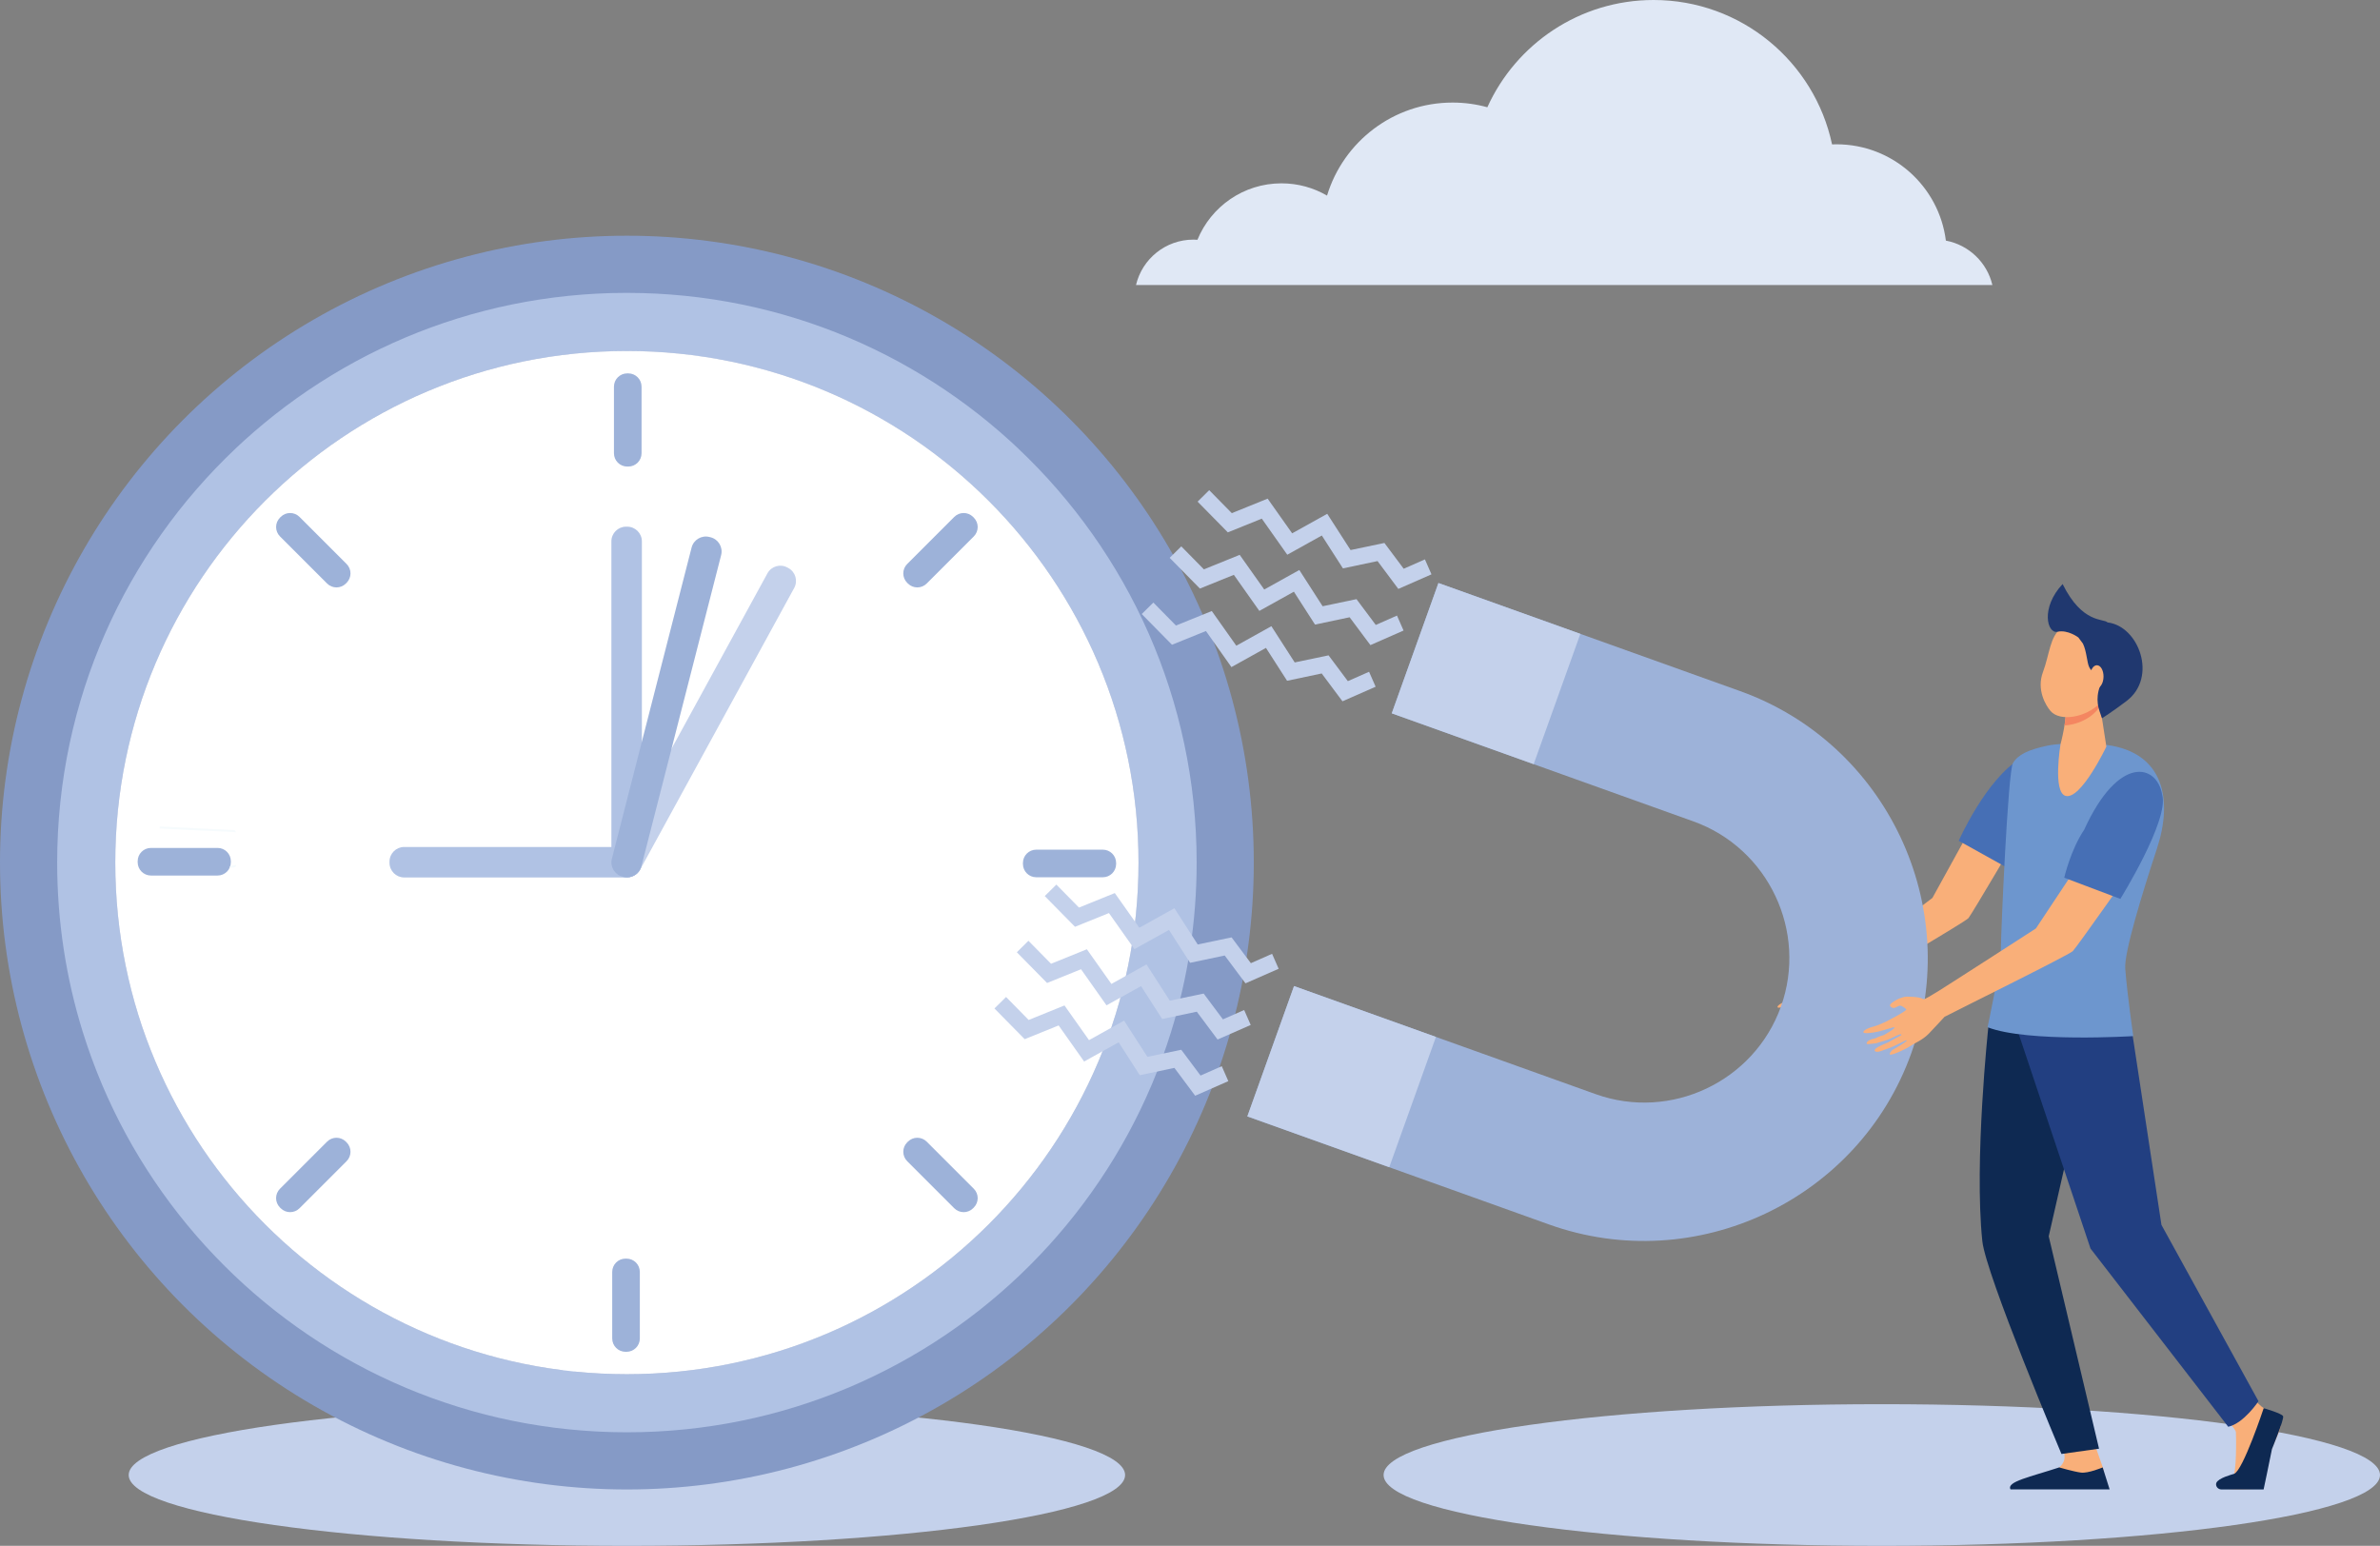 <?xml version="1.0" encoding="UTF-8"?><svg id="a" xmlns="http://www.w3.org/2000/svg" viewBox="0 0 2207.47 1433.82"><rect x="0" y="0" width="2207.47" height="1433.82" fill="#808080" stroke="none"/><path d="M1847.96,264.34h-794.3c5.71-24.14,27.38-42.08,53.25-42.08,1.24,0,2.49,.04,3.73,.14,12.54-30.7,42.71-52.35,77.94-52.35,15.42,0,29.84,4.16,42.26,11.38,15.15-49.94,61.54-86.3,116.43-86.3,11.16,0,21.99,1.52,32.26,4.35C1406.08,40.8,1465.15,0,1533.73,0c81.35,0,149.29,57.42,165.52,133.94,1.38-.05,2.73-.1,4.1-.1,52.12,0,95.12,38.97,101.47,89.34,21.27,3.99,38.2,20.25,43.13,41.15Z" style="fill:#e0e8f5; fill-rule:evenodd;"/><path d="M581.45,1302.44c255.21,0,462.09,29.41,462.09,65.69s-206.89,65.69-462.09,65.69-462.09-29.41-462.09-65.69,206.89-65.69,462.09-65.69Z" style="fill:#c4d1eb; fill-rule:evenodd;"/><path d="M1745.38,1302.44c255.21,0,462.09,29.41,462.09,65.69s-206.88,65.69-462.09,65.69-462.09-29.41-462.09-65.69,206.89-65.69,462.09-65.69Z" style="fill:#c4d1eb; fill-rule:evenodd;"/><circle cx="581.45" cy="800.09" r="581.45" style="fill:#859ac6;"/><path d="M593.96,1328.36c1.33-.03,2.64-.08,3.96-.12,2.9-.1,5.79-.19,8.67-.33,1.46-.07,2.91-.15,4.37-.23,2.81-.16,5.62-.34,8.42-.54,1.39-.1,2.77-.19,4.16-.3,3.32-.26,6.62-.56,9.92-.88,.8-.08,1.6-.14,2.4-.22,4.07-.41,8.13-.88,12.18-1.39,1.1-.14,2.19-.3,3.29-.45,2.97-.39,5.94-.8,8.89-1.25,1.4-.21,2.79-.43,4.19-.65,2.72-.43,5.44-.88,8.15-1.35,1.37-.23,2.74-.48,4.11-.72,2.98-.54,5.94-1.11,8.9-1.7,1.02-.21,2.04-.4,3.05-.61,3.97-.81,7.93-1.67,11.86-2.58,.66-.15,1.32-.32,1.98-.47,3.28-.77,6.55-1.56,9.8-2.39,1.22-.31,2.42-.63,3.64-.96,2.74-.72,5.49-1.45,8.21-2.22,1.26-.35,2.52-.71,3.77-1.07,2.84-.82,5.66-1.66,8.48-2.53,1.03-.32,2.06-.62,3.09-.94,7.69-2.41,15.3-4.99,22.84-7.73,1.01-.37,2.02-.75,3.02-1.12,2.76-1.03,5.51-2.07,8.25-3.13,1.17-.46,2.34-.92,3.5-1.38,2.68-1.07,5.35-2.16,8.01-3.27,1.05-.44,2.1-.87,3.14-1.31,3.29-1.4,6.56-2.83,9.81-4.3l1.05-.47c3.69-1.67,7.36-3.38,11-5.14,.7-.33,1.39-.67,2.08-1.02,2.89-1.41,5.77-2.83,8.63-4.28,1-.51,1.99-1.03,2.98-1.54,2.63-1.36,5.25-2.74,7.85-4.14,.96-.52,1.91-1.03,2.87-1.55,2.88-1.57,5.73-3.17,8.57-4.79,.6-.34,1.21-.67,1.8-1.02,3.54-2.04,7.06-4.12,10.55-6.24l.25-.15c3.29-2,6.55-4.04,9.79-6.1,.79-.51,1.58-1.03,2.37-1.54,2.57-1.66,5.13-3.34,7.67-5.05l2.66-1.79c2.59-1.76,5.17-3.55,7.73-5.36,.68-.48,1.37-.96,2.05-1.44,6.53-4.66,12.94-9.45,19.25-14.39,.63-.49,1.24-.99,1.87-1.48,2.48-1.96,4.94-3.95,7.39-5.96,.82-.67,1.63-1.34,2.43-2.01,2.36-1.96,4.7-3.94,7.03-5.94,.7-.61,1.4-1.2,2.1-1.8,2.91-2.53,5.8-5.08,8.65-7.68l.13-.12c3.05-2.78,6.07-5.59,9.06-8.44,.32-.3,.62-.6,.94-.9,2.52-2.42,5.02-4.86,7.5-7.33,.68-.68,1.35-1.36,2.03-2.04,2.18-2.2,4.33-4.41,6.48-6.64,.66-.69,1.33-1.38,1.99-2.07,2.38-2.5,4.73-5.03,7.05-7.58l1-1.07c5.41-5.96,10.69-12.05,15.82-18.26,.55-.67,1.1-1.34,1.65-2.01,1.98-2.42,3.95-4.86,5.89-7.31,.62-.79,1.25-1.58,1.87-2.38,1.96-2.51,3.89-5.03,5.81-7.57,.48-.64,.96-1.27,1.44-1.91,4.8-6.44,9.46-12.99,13.97-19.65,.43-.63,.85-1.27,1.28-1.92,1.78-2.66,3.54-5.33,5.28-8.02,.57-.88,1.13-1.76,1.7-2.65,1.64-2.58,3.26-5.17,4.86-7.77,.5-.83,1.01-1.65,1.51-2.47,1.94-3.2,3.84-6.41,5.7-9.65l.32-.55c2.04-3.55,4.03-7.11,5.99-10.72,.3-.54,.58-1.09,.88-1.64,1.58-2.94,3.15-5.9,4.68-8.88,.5-.96,.98-1.93,1.47-2.89,1.34-2.64,2.66-5.3,3.96-7.96,.49-1,.97-2,1.45-3,1.43-2.98,2.82-5.97,4.19-8.98,.28-.61,.56-1.21,.84-1.82,1.69-3.73,3.33-7.49,4.93-11.26l.29-.7c1.44-3.42,2.85-6.87,4.22-10.33,.4-1,.79-2.01,1.18-3.02,1.07-2.75,2.12-5.52,3.15-8.29,.42-1.12,.83-2.25,1.24-3.38,1.03-2.84,2.02-5.67,3.01-8.53,.33-.98,.67-1.94,1-2.91,1.3-3.85,2.56-7.72,3.77-11.62h0c15.42-49.6,23.73-102.34,23.73-157.01,0-151.4-63.69-287.91-165.71-384.25v-.04c-2.27-2.14-4.57-4.26-6.87-6.36l-.96-.87c-2.8-2.53-5.63-5.05-8.49-7.53l-.96-.83c-2.91-2.51-5.85-5-8.81-7.45l-.77-.64c-3.06-2.52-6.15-5.01-9.26-7.47l-.51-.4c-3.2-2.51-6.42-4.99-9.68-7.42l-.33-.25c-3.34-2.49-6.71-4.96-10.11-7.37l-.24-.17c-3.34-2.38-6.7-4.71-10.1-7l-.6-.4c-3.27-2.2-6.56-4.37-9.88-6.5l-.96-.61c-3.22-2.06-6.47-4.09-9.74-6.07l-1.16-.7c-3.22-1.96-6.47-3.87-9.74-5.76l-1.25-.72c-3.25-1.86-6.53-3.69-9.83-5.5l-1.31-.71c-3.29-1.78-6.61-3.53-9.94-5.24l-1.32-.68c-3.34-1.71-6.7-3.37-10.08-5.01l-1.37-.66c-3.42-1.64-6.85-3.24-10.31-4.81l-1.22-.55c-3.5-1.58-7.02-3.12-10.57-4.63l-1.12-.48c-3.61-1.52-7.23-3-10.88-4.44l-.95-.39c-3.77-1.48-7.56-2.93-11.37-4.32l-.53-.19c-3.98-1.45-7.98-2.86-12-4.23l-.06-.02c-4.05-1.37-8.12-2.69-12.21-3.96l-.41-.13c-3.97-1.23-7.95-2.42-11.96-3.55l-.71-.2c-3.9-1.1-7.81-2.16-11.74-3.17l-1.05-.27c-3.82-.98-7.67-1.91-11.53-2.82l-1.31-.3c-3.79-.87-7.59-1.69-11.41-2.48l-1.47-.3c-3.79-.77-7.59-1.49-11.41-2.18l-1.5-.27c-3.82-.67-7.65-1.31-11.5-1.91l-1.55-.23c-3.84-.59-7.69-1.12-11.56-1.62l-1.56-.2c-3.9-.49-7.82-.94-11.75-1.34l-1.39-.15c-4-.41-8.01-.76-12.03-1.07l-1.22-.1c-4.13-.32-8.27-.57-12.43-.79l-.89-.05c-4.27-.21-8.56-.37-12.86-.49h-.56c-4.48-.12-8.97-.19-13.47-.19s-9,.06-13.47,.17h-.56c-4.3,.13-8.59,.29-12.86,.5l-.89,.05c-4.16,.22-8.3,.48-12.42,.79l-1.22,.1c-4.02,.31-8.04,.66-12.03,1.07l-1.39,.15c-3.93,.41-7.85,.85-11.75,1.34l-1.56,.2c-3.87,.5-7.72,1.03-11.56,1.62l-1.55,.23c-3.85,.6-7.68,1.23-11.5,1.91l-1.5,.27c-3.82,.69-7.62,1.41-11.41,2.18l-1.47,.3c-3.82,.79-7.62,1.61-11.41,2.48l-1.31,.3c-3.86,.9-7.71,1.84-11.53,2.82l-1.05,.27c-3.93,1.01-7.85,2.07-11.74,3.17l-.71,.2c-4,1.14-7.99,2.32-11.95,3.55l-.41,.13c-4.09,1.27-8.16,2.59-12.21,3.96l-.07,.02c-4.02,1.36-8.02,2.78-12,4.23l-.53,.19c-3.81,1.4-7.6,2.84-11.37,4.32l-.95,.39c-3.65,1.44-7.27,2.92-10.88,4.44l-1.12,.48c-3.54,1.51-7.07,3.04-10.57,4.63l-1.21,.55c-3.45,1.57-6.89,3.17-10.31,4.81l-1.37,.66c-3.38,1.64-6.74,3.31-10.08,5.01l-1.32,.68c-3.34,1.71-6.65,3.46-9.94,5.24l-1.31,.71c-3.3,1.8-6.57,3.64-9.83,5.5l-1.25,.72c-3.27,1.89-6.51,3.8-9.74,5.76l-1.15,.7c-3.27,1.98-6.51,4.02-9.74,6.07l-.96,.61c-3.32,2.13-6.61,4.3-9.88,6.5l-.6,.4c-3.39,2.29-6.76,4.63-10.09,7l-.24,.17c-3.4,2.41-6.77,4.88-10.11,7.37l-.33,.25c-3.25,2.43-6.48,4.91-9.68,7.42l-.51,.4c-3.12,2.45-6.21,4.94-9.26,7.47l-.77,.64c-2.96,2.45-5.91,4.93-8.81,7.45l-.96,.83c-2.86,2.49-5.69,5-8.49,7.53l-.96,.87c-2.31,2.1-4.6,4.22-6.87,6.36v.04c-102.03,96.34-165.71,232.85-165.71,384.25,0,54.67,8.3,107.41,23.72,157.01h0c1.21,3.9,2.47,7.77,3.77,11.62,.33,.97,.67,1.94,1,2.91,.98,2.85,1.98,5.69,3.01,8.53,.41,1.13,.82,2.26,1.24,3.38,1.03,2.78,2.08,5.54,3.15,8.29,.39,1.01,.78,2.02,1.17,3.02,1.38,3.46,2.78,6.91,4.23,10.33l.28,.7c1.6,3.77,3.24,7.53,4.93,11.26,.28,.61,.56,1.21,.83,1.82,1.37,3,2.77,6,4.19,8.98,.48,1,.97,2,1.45,3,1.3,2.66,2.62,5.32,3.96,7.96,.49,.96,.98,1.93,1.47,2.89,1.54,2.98,3.1,5.94,4.68,8.88,.3,.54,.58,1.09,.88,1.64,1.96,3.6,3.95,7.17,5.99,10.72l.32,.55c1.87,3.24,3.77,6.45,5.71,9.65,.5,.82,1.01,1.64,1.51,2.47,1.6,2.6,3.22,5.2,4.85,7.77,.56,.89,1.13,1.77,1.7,2.65,1.74,2.69,3.5,5.37,5.28,8.02,.43,.64,.85,1.28,1.28,1.92,4.51,6.66,9.17,13.21,13.97,19.65,.48,.64,.96,1.27,1.45,1.91,1.91,2.54,3.85,5.06,5.8,7.57,.62,.8,1.25,1.59,1.88,2.38,1.94,2.46,3.91,4.9,5.89,7.31,.55,.67,1.09,1.34,1.65,2.01,5.14,6.2,10.41,12.3,15.82,18.26,.33,.36,.66,.72,1,1.07,2.33,2.56,4.68,5.08,7.06,7.58,.66,.7,1.32,1.38,1.98,2.07,2.14,2.23,4.3,4.44,6.48,6.64,.68,.67,1.35,1.36,2.03,2.04,2.48,2.47,4.98,4.9,7.5,7.33,.31,.3,.62,.61,.94,.9,2.99,2.84,6.01,5.66,9.06,8.44l.13,.12c2.85,2.6,5.74,5.15,8.65,7.68,.7,.61,1.4,1.2,2.1,1.8,2.32,2,4.67,3.98,7.02,5.94,.81,.68,1.62,1.34,2.43,2.01,2.44,2.01,4.91,3.99,7.39,5.96,.62,.49,1.24,.99,1.87,1.48,6.3,4.94,12.72,9.74,19.25,14.39,.68,.48,1.36,.96,2.05,1.44,2.56,1.81,5.14,3.6,7.73,5.36l2.67,1.79c2.54,1.71,5.1,3.39,7.66,5.05,.79,.51,1.58,1.03,2.37,1.54,3.24,2.07,6.5,4.1,9.79,6.1l.25,.15c3.49,2.12,7.01,4.2,10.55,6.24,.6,.34,1.2,.67,1.8,1.02,2.84,1.62,5.7,3.22,8.57,4.79,.95,.52,1.91,1.03,2.87,1.55,2.6,1.4,5.22,2.78,7.85,4.14,1,.52,1.99,1.03,2.99,1.54,2.86,1.45,5.74,2.88,8.63,4.28,.7,.34,1.39,.69,2.09,1.02,3.64,1.76,7.31,3.47,11,5.14l1.06,.47c3.25,1.47,6.52,2.9,9.81,4.3,1.04,.44,2.1,.87,3.14,1.31,2.66,1.11,5.33,2.2,8.01,3.27,1.16,.46,2.33,.92,3.5,1.38,2.74,1.07,5.49,2.11,8.25,3.13,1.01,.37,2.01,.76,3.02,1.12,7.53,2.75,15.15,5.32,22.84,7.73,1.03,.32,2.06,.62,3.09,.94,2.82,.87,5.64,1.71,8.48,2.53,1.25,.36,2.51,.72,3.77,1.07,2.73,.76,5.46,1.5,8.21,2.22,1.21,.32,2.42,.65,3.64,.96,3.25,.83,6.52,1.62,9.8,2.39,.66,.15,1.32,.32,1.98,.47,3.94,.91,7.89,1.77,11.86,2.58,1.01,.21,2.04,.4,3.05,.61,2.96,.59,5.92,1.16,8.9,1.7,1.37,.25,2.73,.49,4.11,.72,2.71,.47,5.43,.92,8.15,1.35,1.39,.22,2.79,.44,4.19,.65,2.95,.45,5.92,.85,8.89,1.25,1.1,.14,2.19,.3,3.29,.45,4.04,.5,8.1,.98,12.18,1.39,.8,.08,1.6,.14,2.4,.22,3.3,.32,6.6,.62,9.92,.88,1.38,.11,2.77,.2,4.15,.3,2.8,.2,5.61,.38,8.42,.54,1.45,.08,2.91,.16,4.37,.23,2.88,.13,5.77,.23,8.67,.33,1.32,.03,2.64,.08,3.96,.12,4.16,.1,8.33,.16,12.52,.16s8.35-.05,12.51-.16h0ZM153.06,595.78c.39-.81,.77-1.62,1.16-2.42,3.02-6.23,6.18-12.39,9.46-18.46,.44-.81,.89-1.62,1.33-2.43,1.3-2.37,2.62-4.72,3.96-7.08,.42-.73,.83-1.46,1.25-2.18,1.71-2.96,3.44-5.9,5.21-8.82,.31-.5,.62-1.01,.93-1.51,1.49-2.43,3-4.84,4.53-7.25,.54-.85,1.09-1.71,1.64-2.55,1.5-2.34,3.03-4.65,4.57-6.96,.38-.57,.76-1.14,1.14-1.71,1.88-2.78,3.79-5.54,5.74-8.27,.52-.74,1.06-1.48,1.59-2.22,1.5-2.09,3.03-4.18,4.56-6.25,.61-.83,1.22-1.65,1.83-2.47,2.01-2.67,4.04-5.33,6.11-7.97l.55-.68c1.9-2.42,3.83-4.81,5.78-7.19,.71-.87,1.43-1.73,2.15-2.6,1.55-1.86,3.12-3.71,4.69-5.54,.67-.79,1.35-1.58,2.03-2.37,2.13-2.46,4.29-4.9,6.48-7.3,.62-.69,1.26-1.36,1.88-2.05,1.67-1.82,3.36-3.62,5.05-5.43,.82-.87,1.65-1.74,2.48-2.6,1.76-1.83,3.54-3.65,5.33-5.46,.59-.61,1.18-1.21,1.78-1.81,2.29-2.29,4.61-4.55,6.95-6.79,.82-.78,1.64-1.55,2.46-2.32,1.68-1.59,3.38-3.17,5.09-4.74,.87-.81,1.75-1.61,2.63-2.4,2.4-2.17,4.81-4.33,7.26-6.45,.5-.43,1-.85,1.5-1.27,2.07-1.78,4.14-3.53,6.24-5.28,.93-.77,1.86-1.54,2.8-2.3,1.8-1.47,3.62-2.93,5.44-4.39,.86-.69,1.72-1.38,2.59-2.06,2.53-1.97,5.07-3.93,7.64-5.85,.86-.64,1.73-1.27,2.58-1.91,1.88-1.38,3.76-2.76,5.65-4.12,1.02-.73,2.05-1.47,3.09-2.19,2.11-1.49,4.23-2.96,6.36-4.41,.65-.45,1.3-.9,1.95-1.34,2.7-1.81,5.41-3.6,8.15-5.36,.97-.62,1.95-1.24,2.92-1.86,1.97-1.25,3.94-2.48,5.93-3.7,1-.62,2-1.23,3-1.84,2.8-1.69,5.61-3.36,8.44-4.99,.6-.35,1.21-.68,1.81-1.03,2.33-1.33,4.68-2.64,7.03-3.93,1.08-.59,2.16-1.18,3.24-1.76,2.14-1.14,4.29-2.27,6.44-3.39,.89-.46,1.77-.93,2.67-1.38,2.92-1.49,5.86-2.95,8.82-4.39,.92-.44,1.84-.87,2.76-1.31,2.22-1.05,4.45-2.1,6.69-3.13,1.05-.48,2.1-.96,3.15-1.43,2.6-1.16,5.22-2.31,7.85-3.44,.54-.23,1.07-.47,1.6-.69,3.06-1.29,6.15-2.55,9.24-3.78,1.05-.41,2.1-.83,3.16-1.23,2.29-.9,4.58-1.76,6.88-2.62,1.02-.38,2.03-.76,3.05-1.13,3.15-1.14,6.31-2.26,9.49-3.34,.69-.23,1.38-.45,2.07-.68,2.62-.87,5.24-1.74,7.87-2.56,1.1-.34,2.19-.68,3.3-1.02,2.52-.77,5.05-1.52,7.59-2.26,.83-.24,1.66-.49,2.5-.72,3.28-.93,6.58-1.83,9.89-2.68,.89-.23,1.79-.45,2.68-.67,2.58-.65,5.16-1.28,7.76-1.89,1.05-.25,2.09-.49,3.15-.73,3.1-.71,6.22-1.39,9.34-2.03,.33-.07,.65-.15,.98-.21,3.4-.7,6.82-1.35,10.25-1.96,1.04-.19,2.08-.37,3.12-.55,2.63-.46,5.27-.9,7.9-1.31,.97-.15,1.94-.31,2.91-.45,3.47-.52,6.94-1.02,10.43-1.46,.65-.08,1.32-.16,1.97-.24,2.94-.37,5.88-.7,8.84-1.01,1.04-.11,2.09-.21,3.13-.32,2.95-.29,5.91-.54,8.87-.79,.68-.06,1.35-.12,2.02-.16,3.57-.27,7.14-.5,10.73-.68,.94-.05,1.88-.09,2.83-.13,2.79-.13,5.59-.23,8.39-.32,1.03-.03,2.06-.06,3.09-.08,3.66-.08,7.32-.14,10.99-.14s7.34,.06,10.99,.14c1.03,.02,2.06,.06,3.09,.08,2.8,.08,5.6,.19,8.4,.32,.94,.04,1.88,.08,2.83,.13,3.59,.19,7.17,.41,10.73,.68,.68,.05,1.35,.11,2.02,.16,2.96,.24,5.93,.5,8.88,.79,1.04,.11,2.09,.21,3.13,.32,2.95,.31,5.9,.64,8.84,1.01,.65,.08,1.32,.15,1.97,.24,3.49,.44,6.97,.94,10.43,1.46,.97,.14,1.94,.3,2.9,.45,2.64,.42,5.28,.85,7.91,1.31,1.04,.18,2.08,.36,3.12,.55,3.43,.61,6.85,1.27,10.25,1.96l.98,.21c3.12,.65,6.24,1.32,9.34,2.03,1.05,.24,2.1,.48,3.15,.73,2.59,.61,5.18,1.24,7.76,1.89,.89,.22,1.79,.44,2.68,.67,3.31,.85,6.61,1.75,9.89,2.68,.83,.23,1.66,.48,2.49,.72,2.54,.74,5.07,1.49,7.59,2.26,1.1,.34,2.2,.67,3.29,1.02,2.63,.83,5.26,1.68,7.87,2.56,.69,.23,1.39,.45,2.08,.68,3.18,1.08,6.34,2.2,9.49,3.34,1.02,.37,2.03,.75,3.05,1.13,2.3,.85,4.59,1.72,6.88,2.62,1.06,.41,2.11,.82,3.16,1.23,3.1,1.23,6.18,2.49,9.25,3.78,.54,.22,1.07,.46,1.6,.69,2.63,1.13,5.25,2.27,7.85,3.44,1.05,.48,2.1,.95,3.15,1.43,2.24,1.03,4.47,2.07,6.69,3.13,.92,.43,1.84,.87,2.76,1.31,2.96,1.43,5.9,2.9,8.82,4.39,.9,.45,1.78,.92,2.67,1.38,2.16,1.12,4.3,2.25,6.44,3.39,1.08,.59,2.17,1.17,3.25,1.76,2.36,1.29,4.7,2.6,7.03,3.93,.6,.34,1.22,.67,1.82,1.03,2.83,1.62,5.64,3.3,8.44,4.99,1.01,.61,2,1.22,3,1.84,1.98,1.22,3.96,2.45,5.93,3.7,.97,.62,1.95,1.24,2.92,1.86,2.74,1.76,5.45,3.55,8.14,5.36,.65,.44,1.3,.9,1.95,1.34,2.13,1.45,4.26,2.92,6.37,4.41,1.03,.72,2.06,1.46,3.09,2.19,1.89,1.36,3.78,2.74,5.65,4.12,.86,.64,1.73,1.27,2.58,1.91,2.57,1.92,5.11,3.88,7.64,5.85,.87,.68,1.73,1.37,2.59,2.06,1.82,1.45,3.64,2.91,5.45,4.39,.93,.76,1.87,1.53,2.8,2.3,2.09,1.74,4.17,3.5,6.24,5.28,.5,.43,1,.85,1.5,1.27,2.44,2.12,4.86,4.28,7.26,6.45,.88,.79,1.75,1.6,2.62,2.4,1.71,1.57,3.4,3.15,5.09,4.74,.82,.77,1.64,1.54,2.46,2.32,2.34,2.24,4.66,4.5,6.95,6.79,.6,.6,1.19,1.21,1.79,1.81,1.79,1.81,3.57,3.63,5.33,5.46,.83,.86,1.66,1.74,2.48,2.6,1.7,1.8,3.38,3.61,5.05,5.43,.63,.69,1.26,1.36,1.88,2.05,2.19,2.4,4.35,4.84,6.48,7.3,.68,.79,1.36,1.58,2.04,2.37,1.57,1.84,3.14,3.68,4.69,5.54,.72,.87,1.44,1.73,2.15,2.6,1.96,2.38,3.88,4.77,5.79,7.19l.55,.68c2.06,2.64,4.09,5.3,6.11,7.97,.61,.82,1.22,1.64,1.83,2.47,1.54,2.07,3.06,4.16,4.56,6.25,.53,.74,1.07,1.47,1.59,2.22,1.94,2.73,3.85,5.49,5.73,8.27,.39,.56,.76,1.14,1.14,1.71,1.55,2.31,3.07,4.62,4.58,6.96,.55,.85,1.1,1.7,1.64,2.55,1.53,2.41,3.04,4.82,4.52,7.25,.31,.5,.63,1.01,.93,1.51,1.77,2.92,3.51,5.86,5.22,8.82,.42,.72,.83,1.45,1.24,2.18,1.34,2.36,2.66,4.71,3.96,7.08,.44,.81,.89,1.62,1.33,2.43,3.29,6.07,6.44,12.23,9.46,18.46,.39,.81,.77,1.62,1.16,2.42,29.56,61.88,46.13,131.16,46.13,204.31,0,52.93-8.67,103.83-24.67,151.37-.31,.94-.64,1.88-.97,2.82-.84,2.46-1.7,4.9-2.59,7.35-.4,1.09-.8,2.18-1.2,3.27-.89,2.4-1.8,4.78-2.72,7.16-.38,.98-.76,1.96-1.14,2.93-1.26,3.2-2.56,6.37-3.89,9.53l-.11,.28-.03,.07c-1.37,3.22-2.78,6.43-4.21,9.62-.45,1-.91,2-1.37,3-1.02,2.22-2.05,4.44-3.11,6.65-.55,1.14-1.1,2.29-1.65,3.43-1.04,2.13-2.09,4.25-3.16,6.36-.53,1.05-1.06,2.11-1.6,3.17-1.46,2.84-2.95,5.66-4.47,8.47l-.56,1.04c-1.6,2.93-3.23,5.85-4.89,8.74-.61,1.08-1.24,2.14-1.86,3.2-1.16,1.98-2.32,3.96-3.51,5.93-.68,1.13-1.36,2.25-2.05,3.37-1.2,1.95-2.41,3.89-3.64,5.83-.66,1.05-1.33,2.11-2,3.15-1.61,2.51-3.26,5-4.92,7.46l-1.3,1.93c-1.74,2.57-3.51,5.12-5.3,7.64-.73,1.04-1.48,2.07-2.23,3.1-1.3,1.8-2.6,3.61-3.93,5.39-.83,1.12-1.66,2.22-2.49,3.33-1.32,1.74-2.64,3.47-3.98,5.19-.81,1.04-1.62,2.09-2.43,3.12-1.7,2.16-3.43,4.3-5.17,6.42-.79,.96-1.58,1.93-2.38,2.89-1.78,2.15-3.58,4.28-5.4,6.39-.91,1.06-1.84,2.11-2.76,3.15-1.38,1.56-2.75,3.13-4.15,4.68-.98,1.08-1.96,2.16-2.94,3.23-1.43,1.56-2.88,3.12-4.34,4.66-.93,.99-1.86,1.98-2.8,2.97-1.88,1.96-3.79,3.91-5.7,5.84-.89,.9-1.78,1.79-2.68,2.68-1.96,1.95-3.94,3.88-5.93,5.8-1.04,.99-2.08,1.97-3.13,2.95-1.48,1.4-2.97,2.78-4.47,4.16-1.11,1.01-2.22,2.02-3.33,3.03-1.54,1.38-3.09,2.75-4.64,4.12-1.05,.92-2.1,1.85-3.15,2.75-2.03,1.75-4.08,3.48-6.14,5.19-1.02,.85-2.05,1.69-3.09,2.54-2.12,1.74-4.26,3.46-6.41,5.17-1.1,.87-2.21,1.73-3.32,2.58-1.64,1.27-3.29,2.54-4.95,3.79-1.18,.89-2.37,1.78-3.56,2.67-1.68,1.24-3.37,2.47-5.06,3.69-1.13,.81-2.25,1.62-3.38,2.43-2.22,1.58-4.46,3.12-6.71,4.66-1.06,.72-2.11,1.44-3.18,2.15-2.31,1.55-4.63,3.08-6.97,4.59-1.16,.75-2.33,1.49-3.51,2.22-1.79,1.13-3.58,2.26-5.39,3.36-1.25,.76-2.49,1.53-3.75,2.27-1.83,1.1-3.67,2.19-5.52,3.26-1.17,.69-2.34,1.38-3.52,2.05-2.46,1.41-4.94,2.78-7.42,4.15-.95,.52-1.89,1.03-2.84,1.55-2.58,1.39-5.18,2.76-7.8,4.11-1.17,.61-2.36,1.2-3.54,1.79-1.95,.99-3.9,1.96-5.87,2.92-1.28,.62-2.57,1.25-3.87,1.86-2.01,.96-4.04,1.9-6.07,2.84-1.16,.53-2.31,1.07-3.48,1.59-2.82,1.27-5.67,2.51-8.53,3.73l-1.87,.79c-2.92,1.23-5.86,2.42-8.81,3.6-1.15,.46-2.32,.91-3.48,1.36-2.17,.83-4.34,1.67-6.52,2.47-1.27,.48-2.54,.94-3.82,1.4-2.17,.79-4.35,1.55-6.54,2.31-1.19,.41-2.38,.83-3.58,1.23-3.01,1.02-6.03,2-9.07,2.95l-1.73,.54c-3.1,.96-6.21,1.89-9.34,2.78-1.18,.34-2.38,.67-3.56,1-2.3,.63-4.6,1.26-6.91,1.87-1.27,.34-2.55,.66-3.83,.98-2.36,.6-4.73,1.17-7.11,1.74-1.15,.27-2.29,.54-3.44,.81-3.35,.77-6.71,1.5-10.1,2.2l-.4,.09h-.01l-.28,.05c-3.42,.7-6.85,1.35-10.3,1.97-1.16,.21-2.31,.41-3.47,.61-2.46,.42-4.91,.83-7.37,1.23-1.29,.2-2.59,.4-3.88,.59-2.47,.37-4.96,.72-7.44,1.04-1.15,.15-2.31,.32-3.47,.46-3.61,.46-7.24,.87-10.88,1.25h0c-3.64,.37-7.3,.69-10.96,.97-1.15,.09-2.31,.17-3.46,.25-2.56,.18-5.12,.34-7.69,.49-1.32,.07-2.64,.14-3.97,.2-2.57,.12-5.14,.21-7.72,.3-1.16,.03-2.33,.08-3.5,.1-3.73,.09-7.46,.14-11.21,.14s-7.49-.06-11.21-.14c-1.17-.04-2.33-.07-3.5-.1-2.58-.08-5.15-.18-7.72-.3-1.33-.06-2.65-.13-3.97-.2-2.57-.14-5.13-.31-7.69-.49-1.15-.08-2.31-.16-3.46-.25-3.66-.28-7.32-.6-10.96-.97h0L153.06,595.78h0Zm390.85,677.36c-3.66-.28-7.32-.6-10.96-.97l10.96,.97h0Zm-21.85-2.22c-1.16-.15-2.31-.31-3.47-.46-2.49-.33-4.97-.67-7.44-1.04-1.29-.19-2.59-.39-3.88-.59-2.46-.39-4.92-.81-7.37-1.23-1.16-.2-2.32-.39-3.48-.61-3.44-.62-6.88-1.27-10.3-1.97l-.28-.05h-.01l-.4-.09c-3.38-.7-6.75-1.43-10.1-2.2-1.15-.27-2.29-.54-3.43-.81-2.38-.56-4.75-1.14-7.11-1.74-1.27-.32-2.55-.65-3.83-.98-2.31-.61-4.61-1.23-6.91-1.87-1.19-.33-2.38-.65-3.56-1-3.13-.89-6.24-1.82-9.34-2.78l-1.73-.54c-3.04-.95-6.06-1.93-9.07-2.95-1.2-.4-2.39-.82-3.58-1.23-2.18-.76-4.37-1.52-6.54-2.31-1.27-.46-2.54-.92-3.82-1.4-2.18-.81-4.35-1.64-6.51-2.47-1.16-.45-2.33-.9-3.48-1.36-2.95-1.17-5.89-2.37-8.81-3.6l-1.87-.79c-2.86-1.22-5.7-2.46-8.53-3.73-1.16-.53-2.32-1.06-3.48-1.59-2.03-.94-4.05-1.87-6.06-2.84-1.29-.61-2.58-1.24-3.87-1.86-1.96-.96-3.92-1.94-5.87-2.92-1.18-.59-2.37-1.18-3.54-1.79-2.61-1.35-5.21-2.71-7.8-4.11-.95-.52-1.9-1.03-2.84-1.55-2.49-1.36-4.96-2.74-7.42-4.15-1.18-.67-2.35-1.36-3.52-2.05-1.85-1.07-3.69-2.16-5.52-3.26-1.25-.74-2.5-1.51-3.75-2.27-1.8-1.1-3.6-2.23-5.39-3.36-1.17-.74-2.34-1.47-3.51-2.22-2.34-1.51-4.66-3.04-6.97-4.59-1.06-.71-2.12-1.43-3.18-2.15-2.25-1.54-4.5-3.08-6.72-4.66-1.13-.81-2.26-1.62-3.38-2.43-1.7-1.22-3.38-2.45-5.06-3.69-1.19-.88-2.38-1.77-3.56-2.67-1.66-1.25-3.31-2.52-4.95-3.79-1.11-.85-2.22-1.71-3.32-2.58-2.15-1.7-4.29-3.42-6.41-5.17-1.03-.85-2.06-1.69-3.08-2.54-2.06-1.71-4.11-3.44-6.14-5.19-1.06-.91-2.11-1.84-3.15-2.75-1.56-1.37-3.11-2.74-4.64-4.12-1.12-1.01-2.23-2.02-3.33-3.03-1.5-1.38-2.99-2.76-4.47-4.16-1.04-.99-2.09-1.96-3.13-2.95-1.99-1.91-3.97-3.84-5.93-5.8-.9-.89-1.79-1.78-2.68-2.68-1.91-1.93-3.82-3.88-5.7-5.84-.94-.99-1.87-1.98-2.81-2.97-1.46-1.54-2.9-3.1-4.34-4.66-.98-1.07-1.97-2.15-2.94-3.23-1.39-1.55-2.77-3.11-4.15-4.68-.92-1.05-1.85-2.09-2.76-3.15-1.82-2.11-3.62-4.24-5.4-6.39-.8-.96-1.59-1.92-2.38-2.89-1.74-2.12-3.47-4.26-5.17-6.42-.82-1.03-1.62-2.08-2.43-3.12-1.34-1.72-2.67-3.45-3.98-5.19-.84-1.11-1.67-2.22-2.5-3.33-1.32-1.78-2.63-3.59-3.93-5.39-.74-1.03-1.49-2.06-2.22-3.1-1.79-2.53-3.56-5.08-5.3-7.64l-1.29-1.93c-1.66-2.46-3.31-4.96-4.92-7.46-.67-1.05-1.34-2.11-2-3.15-1.23-1.93-2.44-3.88-3.64-5.83-.69-1.12-1.37-2.25-2.05-3.37-1.18-1.97-2.35-3.95-3.51-5.93-.62-1.07-1.25-2.13-1.86-3.2-1.66-2.89-3.29-5.8-4.89-8.74l-.56-1.04c-1.52-2.81-3.01-5.63-4.47-8.47-.54-1.05-1.07-2.11-1.6-3.17-1.07-2.11-2.12-4.23-3.16-6.36-.56-1.14-1.11-2.29-1.65-3.43-1.05-2.21-2.09-4.43-3.11-6.65-.46-1-.92-2-1.37-3-1.44-3.19-2.84-6.4-4.21-9.62l-.03-.07-.11-.28c-1.34-3.16-2.63-6.34-3.89-9.53-.38-.98-.76-1.95-1.14-2.93-.93-2.38-1.83-4.77-2.72-7.16-.41-1.09-.81-2.18-1.2-3.27-.88-2.44-1.74-4.89-2.59-7.35-.32-.94-.65-1.87-.97-2.82-15.99-47.54-24.67-98.44-24.67-151.37,0-73.15,16.56-142.43,46.13-204.31l368.99,675.15h0ZM148.45,994.49c-1.44-3.19-2.84-6.4-4.21-9.62l4.21,9.62Z" style="fill:#b0c2e4; fill-rule:evenodd;"/><path d="M106.92,800.09c0,262.08,212.45,474.53,474.53,474.53s474.53-212.46,474.53-474.53-212.45-474.53-474.53-474.53S106.92,538.01,106.92,800.09Z" style="fill:#fff; fill-rule:evenodd;"/><path d="M581.78,432.75h.94c6.81,0,12.33-5.52,12.33-12.33v-61.77c0-6.81-5.52-12.33-12.33-12.33h-.94c-6.81,0-12.33,5.52-12.33,12.33v61.77c0,6.81,5.52,12.33,12.33,12.33Z" style="fill:#9db2d9; fill-rule:evenodd;"/><path d="M948.78,800.42v.94c0,6.81,5.52,12.33,12.33,12.33h61.77c6.81,0,12.33-5.52,12.33-12.33v-.94c0-6.81-5.53-12.33-12.33-12.33h-61.77c-6.81,0-12.33,5.52-12.33,12.33h0Zm-821.09-1.61v.95c0,6.8,5.51,12.33,12.33,12.33h61.77c6.81,0,12.33-5.52,12.33-12.33v-.95c0-6.81-5.52-12.33-12.33-12.33h-61.77c-6.81,0-12.33,5.52-12.33,12.33Z" style="fill:#9db2d9; fill-rule:evenodd;"/><path d="M841.42,540.57l.67,.67c4.82,4.81,12.62,4.81,17.44,0l43.68-43.68c4.81-4.82,4.82-12.62,0-17.44l-.67-.67c-4.82-4.81-12.63-4.81-17.44,0l-43.68,43.68c-4.81,4.82-4.81,12.62,0,17.44h0ZM259.7,1120.04l.66,.67c4.82,4.81,12.62,4.81,17.44,0l43.68-43.68c4.81-4.82,4.81-12.63,0-17.44l-.67-.67c-4.82-4.81-12.63-4.81-17.44,0l-43.68,43.68c-4.82,4.82-4.81,12.62,0,17.44Z" style="fill:#9db2d9; fill-rule:evenodd;"/><path d="M321.48,540.57l-.67,.67c-4.82,4.81-12.62,4.81-17.43,0l-43.68-43.68c-4.81-4.82-4.82-12.62,0-17.44l.66-.67c4.82-4.81,12.63-4.81,17.44,0l43.68,43.68c4.81,4.82,4.81,12.62,0,17.44h0Zm581.73,579.47l-.67,.67c-4.81,4.81-12.62,4.81-17.44,0l-43.68-43.68c-4.81-4.82-4.81-12.63,0-17.44l.67-.67c4.82-4.81,12.62-4.81,17.44,0l43.68,43.68c4.82,4.82,4.81,12.62,0,17.44Z" style="fill:#9db2d9; fill-rule:evenodd;"/><path d="M580.18,1167.42h.94c6.81,0,12.33,5.53,12.33,12.33v61.76c0,6.81-5.53,12.33-12.33,12.33h-.94c-6.81,0-12.34-5.53-12.34-12.34v-61.76c0-6.81,5.53-12.33,12.33-12.33Z" style="fill:#9db2d9;"/><path d="M580.69,813.7h1.04c7.52,0,13.62-6.1,13.62-13.62V502.13c0-7.52-6.1-13.62-13.62-13.62h-1.04c-7.52,0-13.62,6.09-13.62,13.62v297.95c0,7.52,6.09,13.62,13.62,13.62Z" style="fill:#b0c2e4; fill-rule:evenodd;"/><path d="M574.25,811.66l.92,.5c6.6,3.62,14.87,1.19,18.48-5.41l142.98-261.4c3.61-6.6,1.18-14.87-5.41-18.48l-.92-.5c-6.6-3.61-14.87-1.19-18.48,5.41l-142.98,261.41c-3.61,6.6-1.18,14.88,5.41,18.48Z" style="fill:#c4d1eb; fill-rule:evenodd;"/><path d="M594.56,800.25v-1.04c0-7.52-6.1-13.61-13.62-13.61h-206.05c-7.52,0-13.62,6.09-13.62,13.61v1.04c0,7.53,6.1,13.62,13.62,13.62h206.05c7.52,0,13.62-6.09,13.62-13.62Z" style="fill:#b0c2e4; fill-rule:evenodd;"/><path d="M212.99,804.91c1.63-.14,3.06-.25,4.24-.36,1.03-.08,1.79-.99,1.7-2.02-.01-.13-.03-.26-.07-.38-.53,.3-1.14,.48-1.79,.54-.97,.09-2.1,.19-3.38,.3-.19,.67-.42,1.31-.7,1.92Z" style="fill:#f6fbfd; fill-rule:evenodd;"/><path d="M218.48,772.17c.03-.12,.05-.25,.06-.39,.04-1.03-.75-1.9-1.78-1.94-10.71-.46-40.22-1.76-68.53-3.24l-.31,1.85c28.38,1.49,58,2.79,68.76,3.25,.65,.03,1.26,.19,1.8,.47Z" style="fill:#f6fbfd; fill-rule:evenodd;"/><path d="M577.33,813.08l1.01,.26c7.29,1.87,14.71-2.53,16.57-9.81l73.95-288.63c1.87-7.29-2.53-14.7-9.81-16.57l-1.01-.25c-7.29-1.87-14.71,2.52-16.58,9.81l-73.94,288.63c-1.87,7.29,2.52,14.7,9.81,16.57Z" style="fill:#9db2d9; fill-rule:evenodd;"/><path d="M2064.48,1316.39s9.12,8.88,9.35,12.16c.21,3.26,.8,38.22-2.92,41.49-3.73,3.27-14.68,5.62-11.17,9.28,2.66,2.75,23.14,2.16,36.71,1.44,3.95-.26,8.93-31.75,10.5-36.4,2.27-6.72,10.48-21.42,8.41-26.07-1.02-2.29-8.52-7.51-15.32-11.89-7.15-4.64-14.01-14.9-14.01-14.9l-21.56,24.89Z" style="fill:#f9af79; fill-rule:evenodd;"/><path d="M1942.31,1338.22l8.19,23.13c.61,3.66,3,12.68,3,16.01,0,12.48-56.33-10.58-43.72-16.14,1.14-.52,4.74-4.5,5.1-8.75,.61-6.54-4.72-14.7-4.72-14.7l32.15,.46Z" style="fill:#f9af79; fill-rule:evenodd;"/><path d="M1864.59,900.72l-20.4,52.01s-13.31,124.14-5.57,198.43c3.25,31.1,73.39,197.45,73.39,197.45l34.86-4.9-46.67-196.99,17.17-75.33,24.31-148.97-77.08-21.69Z" style="fill:#0e2952; fill-rule:evenodd;"/><path d="M1960.66,903.4l17.5,57.89,26.6,174.84,90,163.53s-13.52,20.52-28.06,23.72l-127.74-165.31-69.23-206.92,2.42-46,88.51-1.76Z" style="fill:#223f81; fill-rule:evenodd;"/><path d="M1685.04,899.75c13.58-.65,13.15,1.67,14.9,1.49,2.04-.12,24.01-16.83,24.01-16.83,0,0,64.96-48.78,68.36-51.52l40.54-73.54,42.26,9.76s-46.23,78.79-49.37,82.5c-3.11,3.65-98.63,59.38-106.91,64.6,0,0-7.55,9.79-12.49,15.8-4.96,6-12.31,9.46-13.98,10.96-.23,.18-6.03,4.81-14.67,8.51-7.45,3.28-1.89-3.17-1.89-3.17,0,0,12.73-8.5,11.88-9.36-.65-.71-7.31,4.34-15.52,8.01-2.11,.95-4.19,1.84-6.1,2.66-5.04,2.18-7.85-.24-2.93-3.4,1.74-1.1,4.67-2.84,6.92-3.79,2.47-1.08,4.37-2.82,6.29-3.99,3.8-2.36,6.63-4.06,6.45-4.14-.25-.11,.19-1.13-2.08-.19-2.74,1.1-7.99,4.77-12.16,6.11-2.35,.77-7.14,2.63-7.14,2.63,0,0-8.15,2.2-8.37,1.75-1.31-2.27,4.08-5.52,7.38-6.09,1.93-1.52,7.03-3.33,7.03-3.33,0,0,9.51-6.03,8.68-7.38-.67-1.14-26.24,8.88-27.41,6.53-.92-1.96,6.63-5.34,6.63-5.34,0,0,4.73-1.67,6.26-2.37,1.79-.8,6.98-3.62,6.98-3.62,0,0,17.55-10.56,16.66-11.8-.88-1.23-4.46-3.42-5.77-3.12-1.33,.28-3.47,2.07-4.76,2.3-1.32,.28-3.29-.49-3.76-2.05-.46-1.62,5.38-5.38,5.38-5.38,0,0,4.75-3.02,8.68-3.18Z" style="fill:#f9af79; fill-rule:evenodd;"/><path d="M1816.73,779.86l43.48,24.19s18.62-36.34,26.5-54.12c9.56-21.56,19.28-50.03,16.4-50.55-8.06-1.47-18.96-1.75-28.4,3.75-32.65,19.12-57.98,76.73-57.98,76.73Z" style="fill:#466fb5; fill-rule:evenodd;"/><path d="M2099.59,1306.14s-19.23,58.01-27.46,60.89c-2.2,.72-14.49,3.79-16.47,8.42l-.14,.46c-.64,2.94,1.88,5.62,4.92,5.62h39.08s5.54-26.07,7.75-37.51c0,0,11.6-28.03,10.3-30.51-1.28-2.54-17.98-7.38-17.98-7.38Z" style="fill:#0e2952; fill-rule:evenodd;"/><path d="M1956.7,1381.47l-6.45-20.38s-13.53,5.74-20.31,4.77c-6.78-.92-20.01-4.77-20.01-4.77-27.03,8.88-49.18,13.2-45.16,20.38h91.93Z" style="fill:#0e2952; fill-rule:evenodd;"/><path d="M1701.44,912.14c-5.65,2.2-11.01,2.11-16.17-.96,3.86,5.66,12.19,5.17,16.17,.96Z" style="fill:#f48661; fill-rule:evenodd;"/><path d="M1954.33,690.99c52.34,7.15,61.31,50.26,46.31,95.92-14.04,42.68-30.59,96.84-29.46,111.53,1.96,25.22,7.47,62.59,7.47,62.59,0,0-98.24,6.14-135.17-8.23,0,0,12.35-57.24,12.35-72.2s6.55-164.97,11.2-172.82c4.68-7.84,14.06-12.29,31.89-16.14,17.82-3.86,55.4-.65,55.4-.65Z" style="fill:#6d96ce; fill-rule:evenodd;"/><path d="M1947.17,650.55l6.5,41.95s-23.77,49.98-37.97,45.67c-11.89-3.66-4.57-47.83-4.57-47.83,0,0,6.49-23.78,4.56-35.67-1.97-11.82,31.47-4.12,31.47-4.12Z" style="fill:#f9af79; fill-rule:evenodd;"/><path d="M1915.69,654.66c-1.97-11.82,31.47-4.12,31.47-4.12l.54,3.46c-.99,2.36-2.16,4.38-3.64,5.88-7.45,7.84-19.13,12.61-29.21,12.94,.99-6.4,1.63-13.26,.84-18.17Z" style="fill:#f48661; fill-rule:evenodd;"/><path d="M1952.63,591.22c.94-.32,7.58,47.76-4.99,61.02-12.58,13.2-37.08,17.57-45.87,7.12-4.34-5.14-13.03-19.61-6.93-35.92,6.18-16.53,6.43-33.42,17.25-40.98,19.54-13.59,40.54,8.75,40.54,8.75Z" style="fill:#f9af79; fill-rule:evenodd;"/><path d="M1913.09,541.73c18.3,37,38.11,31.75,41.7,35.6,28.88,3.29,46.73,50.93,17.52,72.95-13.81,10.45-22.71,15.94-22.71,15.94l-2.2-6.34c-1.61-4.7-2.27-9.74-1.74-14.7,.34-2.95,.99-6.14,2.25-8.82,3.31-6.93-7.13-11.56-10.07-17.38-2.24-4.44-2.35-14.7-5.9-22.02l-4.24-5.69s-9.78-7.44-19.35-5.29c-9.57,2.09-15.99-22.13,4.75-44.27Z" style="fill:#20386f; fill-rule:evenodd;"/><path d="M1938.49,627.55c-.1,5.88,2.64,10.72,6.09,10.72,3.47,.06,6.36-4.64,6.45-10.52,.1-5.88-2.61-10.65-6.09-10.72-3.47-.06-6.34,4.64-6.45,10.52Z" style="fill:#f9af79; fill-rule:evenodd;"/><path d="M1334.16,540.77l279.79,100.24c136.05,48.74,207.48,199.93,158.75,335.98h0c-48.75,136.05-199.94,207.48-335.99,158.74l-279.79-100.24,43.3-120.87,279.79,100.24c69.58,24.92,146.89-11.6,171.81-81.18h0c24.92-69.57-11.6-146.88-81.17-171.81l-279.8-100.24,43.3-120.86Z" style="fill:#9db2d9; fill-rule:evenodd;"/><path d="M1290.86,661.63l131.63,47.15,43.3-120.86-131.62-47.15-43.3,120.86h0Zm40.99,300.15l-131.62-47.16-43.3,120.87,131.62,47.15,43.3-120.86Z" style="fill:#c4d1eb; fill-rule:evenodd;"/><path d="M1768.69,924.43c14.54,.08,13.88,2.44,15.79,2.37,2.22-.05,26.87-16.09,26.87-16.09,0,0,73.1-46.86,76.97-49.54l48.88-73.64,44.37,12.24s-55.36,78.77-59.01,82.42c-3.64,3.66-109.83,56.08-119.07,61,0,0-8.84,9.72-14.59,15.64-5.69,5.89-13.85,9.14-15.7,10.54-.32,.24-6.83,4.66-16.36,8.08-8.2,2.93-1.72-3.46-1.72-3.46,0,0,14.2-8.06,13.39-9-.62-.76-8.18,4.1-17.2,7.46-2.27,.83-4.61,1.69-6.71,2.44-5.58,2.02-8.33-.69-2.86-3.66,1.92-1.05,5.23-2.73,7.71-3.59,2.69-.94,4.82-2.62,7-3.75,4.22-2.22,7.36-3.8,7.2-3.95-.24-.13,.3-1.16-2.2-.31-3.02,1.02-8.93,4.53-13.42,5.66-2.55,.65-7.85,2.37-7.85,2.37,0,0-8.46,1.12-8.66,.65-1.25-2.42,4.37-4.77,7.95-5.24,2.16-1.41,7.75-3.02,7.75-3.02,0,0,10.6-5.71,9.85-7.19-.36-.59-7.28,2.16-14.52,3.87-6.71,1.57-13.73,2.12-14.19,.87-.87-2.05,6.42-4.57,6.42-4.57,0,0,5.14-1.47,6.85-2.11,1.96-.72,7.71-3.34,7.71-3.34,0,0,19.59-10.01,18.72-11.31-.87-1.29-4.53-3.73-5.95-3.51-1.42,.21-3.85,1.93-5.27,2.14-1.42,.21-3.44-.69-3.82-2.33-.4-1.66,6.15-5.26,6.15-5.26,0,0,5.3-2.87,9.54-2.88Z" style="fill:#f9af79; fill-rule:evenodd;"/><path d="M1966.65,833.76l-52.06-19.65s5.89-25.81,18.52-44.54c31.93-70,67.63-61,72.35-32.26,6.68,23.06-38.81,96.45-38.81,96.45Z" style="fill:#466fb5; fill-rule:evenodd;"/><polygon points="1245.15 650.48 1225.89 624.67 1193.78 631.44 1174.19 600.94 1142.16 618.76 1118.51 585.3 1087.02 598.03 1058.98 569.54 1069.75 558.9 1090.71 580.21 1123.93 566.75 1146.69 598.92 1179.22 580.82 1200.85 614.43 1232.25 607.86 1250.14 631.78 1269.82 623.1 1275.91 636.97 1245.15 650.48" style="fill:#c4d1eb; fill-rule:evenodd;"/><polygon points="1108.53 1016.32 1089.27 990.5 1057.16 997.28 1037.57 966.77 1005.54 984.6 981.89 951.13 950.41 963.87 922.36 935.38 933.13 924.73 954.09 946.05 987.31 932.59 1010.07 964.76 1042.6 946.66 1064.23 980.27 1095.63 973.69 1113.52 997.61 1133.2 988.94 1139.28 1002.81 1108.53 1016.32" style="fill:#c4d1eb; fill-rule:evenodd;"/><polygon points="1271.06 598.36 1251.79 572.54 1219.69 579.32 1200.09 548.82 1168.06 566.64 1144.41 533.18 1112.93 545.91 1084.88 517.42 1095.65 506.78 1116.62 528.09 1149.83 514.64 1172.6 546.8 1205.13 528.7 1226.75 562.31 1258.16 555.73 1276.04 579.65 1295.72 570.98 1301.81 584.85 1271.06 598.36" style="fill:#c4d1eb; fill-rule:evenodd;"/><polygon points="1129.31 964.19 1110.04 938.38 1077.93 945.15 1058.34 914.65 1026.3 932.48 1002.66 899.01 971.17 911.75 943.12 883.26 953.89 872.61 974.86 893.93 1008.08 880.47 1030.83 912.64 1063.37 894.54 1085 928.15 1116.4 921.57 1134.28 945.49 1153.97 936.82 1160.05 950.69 1129.31 964.19" style="fill:#c4d1eb; fill-rule:evenodd;"/><polygon points="1296.96 546.24 1277.69 520.42 1245.59 527.2 1226 496.7 1193.96 514.53 1170.32 481.06 1138.83 493.79 1110.78 465.3 1121.55 454.65 1142.51 475.97 1175.74 462.51 1198.49 494.68 1231.02 476.58 1252.66 510.19 1284.05 503.61 1301.94 527.53 1321.63 518.86 1327.71 532.73 1296.96 546.24" style="fill:#c4d1eb; fill-rule:evenodd;"/><polygon points="1155.21 912.07 1135.94 886.26 1103.83 893.03 1084.24 862.54 1052.2 880.37 1028.56 846.9 997.07 859.63 969.02 831.13 979.79 820.49 1000.76 841.81 1033.98 828.35 1056.74 860.52 1089.27 842.42 1110.9 876.03 1142.29 869.45 1160.19 893.37 1179.87 884.7 1185.96 898.57 1155.21 912.07" style="fill:#c4d1eb; fill-rule:evenodd;"/></svg>
